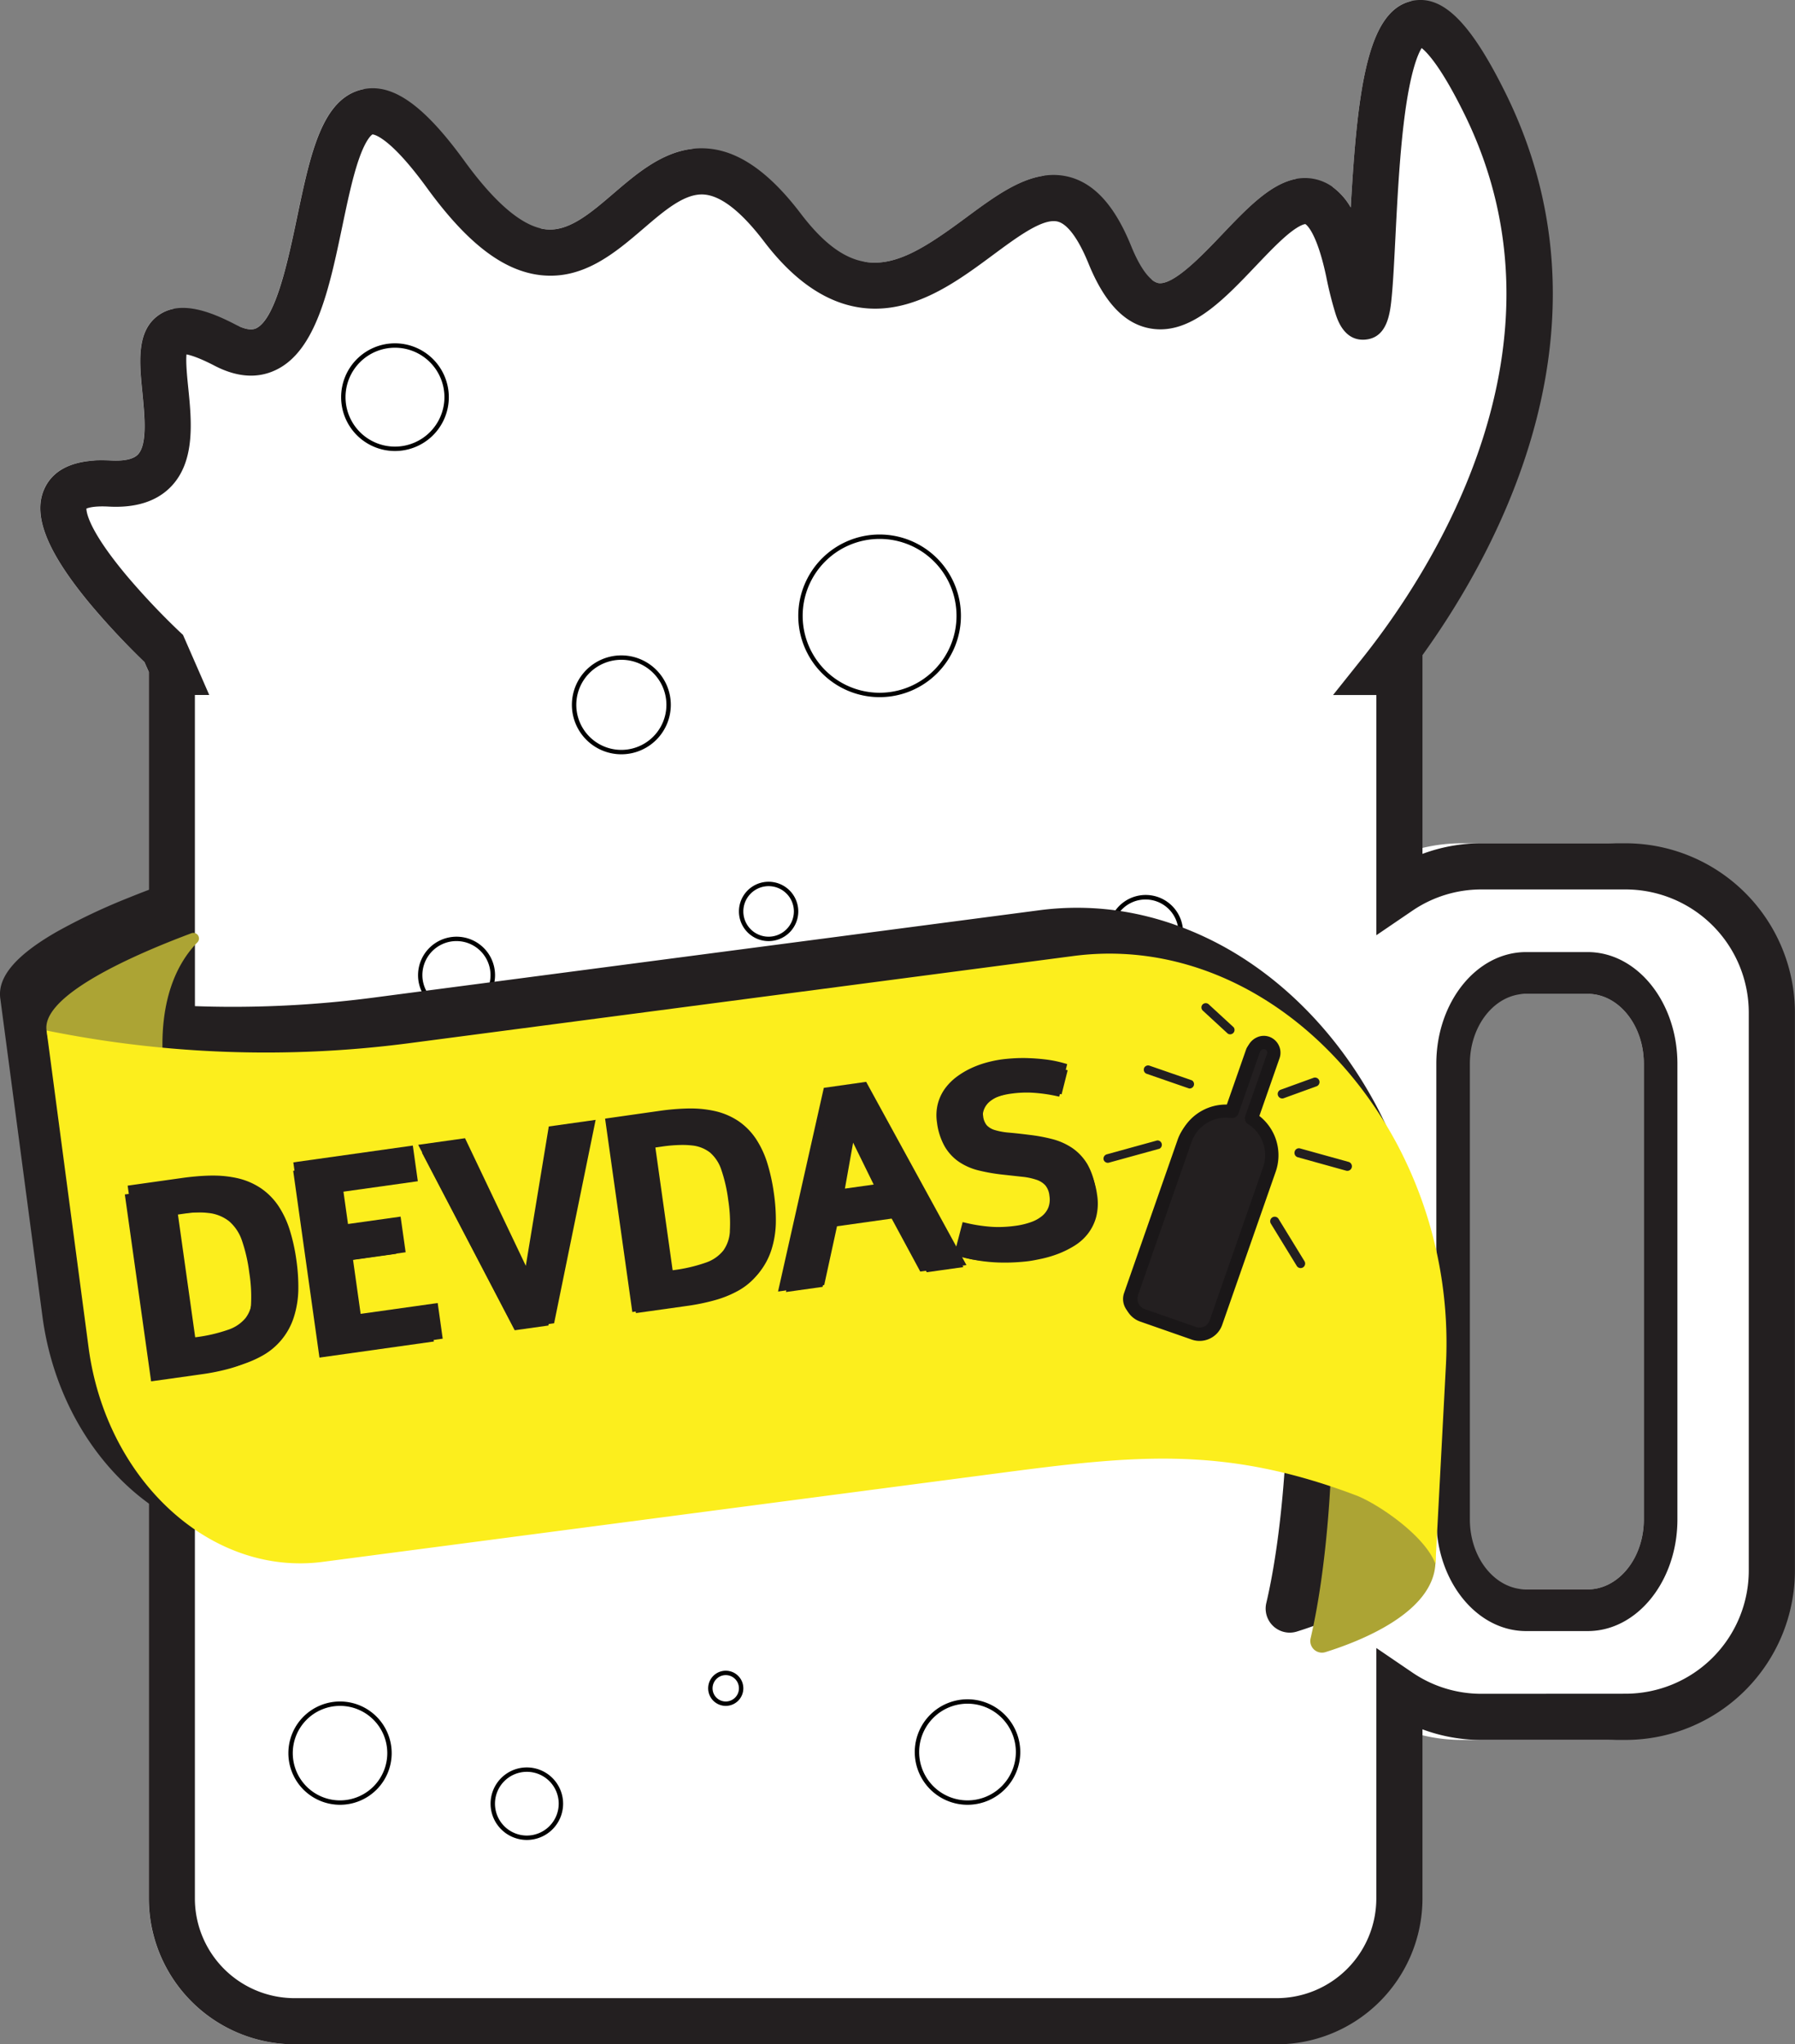 <svg xmlns="http://www.w3.org/2000/svg" viewBox="0 0 816.71 930.22"><rect x="0" y="0" width="816.71" height="930.22" fill="#808080" stroke="none"/><defs><style>.cls-1{fill:#fff;}.cls-2,.cls-3{fill:#231f20;}.cls-3{stroke:#231f20;stroke-miterlimit:10;}.cls-4{fill:#aca434;}.cls-5{fill:#fcee1d;}.cls-6{fill:#1a1718;}</style></defs><g id="Layer_2" data-name="Layer 2"><g id="Layer_7" data-name="Layer 7"><path class="cls-1" d="M730.75,383.72H665.16a76.84,76.84,0,0,0-17.95,2.11,75.12,75.12,0,0,0-8.92,2.71V298.11C674.06,248.39,728,147.6,676.18,42.51c-12.77-25.92-23.47-39.17-34.35-42-19.67,4.86-24.23,40.08-27.25,93.84A30.24,30.24,0,0,0,606.23,85q-.29,4.6-.56,9.41c-3.62-6-8.42-10.73-14.93-12.57-.48-.14-1-.25-1.44-.36-11.52,2.38-22.15,13.54-33.25,25.2-8.87,9.32-22.27,23.41-29.11,22.1a6.56,6.56,0,0,1-2.84-1.53c-2.31,1.24-4.39,1.85-6.07,1.53-1.38-.26-6.35-2.25-12.29-16.87-7.24-17.84-16.25-28-27.54-31.23a25.39,25.39,0,0,0-3.35-.72c-11.93,1.76-23.4,10.25-35.37,19.1-17.66,13.06-31.69,22.43-45.89,20.09-12.35,1.91-24.24-3.67-38.13-21.91S328.32,69.44,314.7,67.73c-14,1.76-25.35,11.52-35.59,20.29-10.5,9-20.43,17.51-30.86,16.29a17,17,0,0,1-2.37-.44h0a18.5,18.5,0,0,1-6.54.44c-10.42-1.23-22.85-11.7-37-31.12-14.43-19.86-26.27-30.34-37.2-32.59h-.08c-18.56,4-23.83,29.11-29.93,58.22-4.1,19.54-9.7,46.3-18.68,50.55-1.79.85-4.32.57-7.54-.84a7.65,7.65,0,0,1-1.37.84c-2.11,1-5.21.44-9.24-1.66-5.93-3.08-12.72-6.16-19.3-7.24a17.86,17.86,0,0,0-6.61,2.73c-10.5,7.11-9.05,21.51-7.65,35.42,1,10.49,2.36,23.55-2.06,28.18-2.53,2.65-8,2.93-12.14,2.72-1.24-.06-2.43-.1-3.6-.11a32.51,32.51,0,0,1-4.39.14c-11.6.82-19.19,5.28-22.61,13.29-5.11,12,1.57,28.49,21,51.91a347,347,0,0,0,24.73,26.48l2,4.5v99.7c-2.78,1.05-5.78,2.22-8.92,3.5V676.22a104.24,104.24,0,0,0,8.92,7.31V863.89A66.4,66.4,0,0,0,134,930.22H572a66.4,66.4,0,0,0,66.33-66.33v-77a75.12,75.12,0,0,0,8.92,2.71,76.84,76.84,0,0,0,17.95,2.11h65.59a77.13,77.13,0,0,0,77-77V460.76A77.13,77.13,0,0,0,730.75,383.72ZM659.9,484.05c0-17.55,11.47-31.83,25.58-31.83h36.88c14.1,0,25.57,14.27,25.57,31.82V691.39c0,17.55-11.47,31.82-25.57,31.82H685.48c-14.11,0-25.58-14.28-25.58-31.82Z"/><path class="cls-2" d="M722.36,433.22h-28c-22.53,0-40.85,22.8-40.85,50.83V691.39c0,2.13.11,4.22.31,6.28v0c2.5,25.07,19.73,44.51,40.54,44.51h28c22.52,0,40.85-22.8,40.85-50.83V484.05C763.21,456,744.88,433.22,722.36,433.22Zm25.57,258.17c0,17.55-11.47,31.82-25.57,31.82h-28c-14.11,0-25.58-14.27-25.58-31.82V484.05c0-17.55,11.47-31.82,25.58-31.82h28c14.1,0,25.57,14.27,25.57,31.82ZM722.36,433.22h-28c-22.53,0-40.85,22.8-40.85,50.83V691.39c0,2.13.11,4.22.31,6.28v0c2.5,25.07,19.73,44.51,40.54,44.51h28c22.52,0,40.85-22.8,40.85-50.83V484.05C763.21,456,744.88,433.22,722.36,433.22Zm25.57,258.17c0,17.55-11.47,31.82-25.57,31.82h-28c-14.11,0-25.58-14.27-25.58-31.82V484.05c0-17.55,11.47-31.82,25.58-31.82h28c14.1,0,25.57,14.27,25.57,31.82ZM85.36,434.1c-.33.45-.65.92-1,1.39s-.67,1-1,1.53-.63,1-.93,1.56-.57,1-.84,1.52-.66,1.27-1,1.91c-.17.34-.33.68-.49,1s-.25.53-.36.8-.2.45-.29.68c-.24.56-.47,1.13-.69,1.7-.11.27-.22.55-.31.82s-.21.55-.3.82c-.3.82-.57,1.64-.83,2.45q-.3,1-.57,1.95c-.17.61-.33,1.21-.48,1.81s-.25,1-.36,1.52c-.16.7-.31,1.39-.45,2.09,0,.17-.06.33-.1.5l-.09.5c0,.2-.08.4-.11.59s-.07.4-.1.59c-.1.6-.19,1.19-.28,1.78-.06.39-.11.78-.16,1.16-.07.55-.14,1.09-.2,1.63s-.12,1.08-.17,1.62c-.1,1.07-.18,2.12-.24,3.16,0,.52-.06,1-.08,1.54s-.05,1-.06,1.51c0,.32,0,.64,0,.95,0,1.19,0,2.35,0,3.47l6.09.54,8.07.6.63.05V430A48,48,0,0,0,85.36,434.1Zm637-.88h-28c-22.53,0-40.85,22.8-40.85,50.83V691.39c0,2.13.11,4.22.31,6.28v0c2.5,25.07,19.73,44.51,40.54,44.51h28c22.52,0,40.85-22.8,40.85-50.83V484.05C763.21,456,744.88,433.22,722.36,433.22Zm25.57,258.17c0,17.55-11.47,31.82-25.57,31.82h-28c-14.11,0-25.58-14.27-25.58-31.82V484.05c0-17.55,11.47-31.82,25.58-31.82h28c14.1,0,25.57,14.27,25.57,31.82ZM722.36,433.22h-28c-22.53,0-40.85,22.8-40.85,50.83V691.39c0,2.13.11,4.22.31,6.28v0c2.5,25.07,19.73,44.51,40.54,44.51h28c22.52,0,40.85-22.8,40.85-50.83V484.05C763.21,456,744.88,433.22,722.36,433.22Zm25.57,258.17c0,17.55-11.47,31.82-25.57,31.82h-28c-14.11,0-25.58-14.27-25.58-31.82V484.05c0-17.55,11.47-31.82,25.58-31.82h28c14.1,0,25.57,14.27,25.57,31.82ZM85.36,434.1c-.33.45-.65.92-1,1.39s-.67,1-1,1.53-.63,1-.93,1.56-.57,1-.84,1.52-.66,1.27-1,1.91c-.17.34-.33.68-.49,1s-.25.53-.36.8-.2.45-.29.68c-.24.56-.47,1.13-.69,1.7-.11.27-.22.55-.31.82s-.21.55-.3.82c-.3.82-.57,1.64-.83,2.45q-.3,1-.57,1.95c-.17.61-.33,1.21-.48,1.81s-.25,1-.36,1.52c-.16.7-.31,1.39-.45,2.09,0,.17-.06.33-.1.5l-.09.5c0,.2-.08.4-.11.59s-.07.4-.1.59c-.1.6-.19,1.19-.28,1.78-.06.39-.11.78-.16,1.16-.07.55-.14,1.09-.2,1.63s-.12,1.08-.17,1.62c-.1,1.07-.18,2.12-.24,3.16,0,.52-.06,1-.08,1.54s-.05,1-.06,1.51c0,.32,0,.64,0,.95,0,1.19,0,2.35,0,3.47l6.09.54,8.07.6.63.05V430A48,48,0,0,0,85.36,434.1Zm637-.88h-28c-22.53,0-40.85,22.8-40.85,50.83V691.39c0,2.13.11,4.22.31,6.28v0c2.5,25.07,19.73,44.51,40.54,44.51h28c22.52,0,40.85-22.8,40.85-50.83V484.05C763.21,456,744.88,433.22,722.36,433.22Zm25.57,258.17c0,17.55-11.47,31.82-25.57,31.82h-28c-14.11,0-25.58-14.27-25.58-31.82V484.05c0-17.55,11.47-31.82,25.58-31.82h28c14.1,0,25.57,14.27,25.57,31.82ZM722.36,433.22h-28c-22.53,0-40.85,22.8-40.85,50.83V691.39c0,2.13.11,4.22.31,6.28v0c2.5,25.07,19.73,44.51,40.54,44.51h28c22.52,0,40.85-22.8,40.85-50.83V484.05C763.21,456,744.88,433.22,722.36,433.22Zm25.57,258.17c0,17.55-11.47,31.82-25.57,31.82h-28c-14.11,0-25.58-14.27-25.58-31.82V484.05c0-17.55,11.47-31.82,25.58-31.82h28c14.1,0,25.57,14.27,25.57,31.82ZM85.36,434.1c-.33.45-.65.92-1,1.39s-.67,1-1,1.53-.63,1-.93,1.56-.57,1-.84,1.52-.66,1.27-1,1.91c-.17.34-.33.68-.49,1s-.25.53-.36.8-.2.45-.29.68c-.24.56-.47,1.13-.69,1.7-.11.27-.22.55-.31.82s-.21.55-.3.82c-.3.82-.57,1.64-.83,2.45q-.3,1-.57,1.95c-.17.61-.33,1.21-.48,1.81s-.25,1-.36,1.52c-.16.7-.31,1.39-.45,2.09,0,.17-.06.33-.1.5l-.09.5c0,.2-.08.4-.11.59s-.07.4-.1.59c-.1.6-.19,1.19-.28,1.78-.06.39-.11.78-.16,1.16-.07.55-.14,1.09-.2,1.63s-.12,1.08-.17,1.62c-.1,1.07-.18,2.12-.24,3.16,0,.52-.06,1-.08,1.54s-.05,1-.06,1.51c0,.32,0,.64,0,.95,0,1.19,0,2.35,0,3.47l6.09.54,8.07.6.63.05V430A48,48,0,0,0,85.36,434.1Zm637-.88h-28c-22.53,0-40.85,22.8-40.85,50.83V691.39c0,2.13.11,4.22.31,6.28v0c2.5,25.07,19.73,44.51,40.54,44.51h28c22.52,0,40.85-22.8,40.85-50.83V484.05C763.21,456,744.88,433.22,722.36,433.22Zm25.57,258.17c0,17.55-11.47,31.82-25.57,31.82h-28c-14.11,0-25.58-14.27-25.58-31.82V484.05c0-17.55,11.47-31.82,25.58-31.82h28c14.1,0,25.57,14.27,25.57,31.82ZM722.36,433.22h-28c-22.53,0-40.85,22.8-40.85,50.83V691.39c0,2.13.11,4.22.31,6.28v0c2.5,25.07,19.73,44.51,40.54,44.51h28c22.52,0,40.85-22.8,40.85-50.83V484.05C763.21,456,744.88,433.22,722.36,433.22Zm25.57,258.17c0,17.55-11.47,31.82-25.57,31.82h-28c-14.11,0-25.58-14.27-25.58-31.82V484.05c0-17.55,11.47-31.82,25.58-31.82h28c14.1,0,25.57,14.27,25.57,31.82ZM85.36,434.1c-.33.45-.65.92-1,1.39s-.67,1-1,1.53-.63,1-.93,1.56-.57,1-.84,1.52-.66,1.27-1,1.91c-.17.34-.33.68-.49,1s-.25.53-.36.8-.2.45-.29.68c-.24.56-.47,1.13-.69,1.7-.11.27-.22.55-.31.82s-.21.55-.3.82c-.3.82-.57,1.64-.83,2.45q-.3,1-.57,1.95c-.17.61-.33,1.21-.48,1.81s-.25,1-.36,1.52c-.16.7-.31,1.39-.45,2.09,0,.17-.06.33-.1.5l-.09.5c0,.2-.08.4-.11.59s-.07.4-.1.59c-.1.6-.19,1.19-.28,1.78-.06.39-.11.78-.16,1.16-.07.55-.14,1.09-.2,1.63s-.12,1.08-.17,1.62c-.1,1.07-.18,2.12-.24,3.16,0,.52-.06,1-.08,1.54s-.05,1-.06,1.51c0,.32,0,.64,0,.95,0,1.19,0,2.35,0,3.47l6.09.54,8.07.6.63.05V430A48,48,0,0,0,85.36,434.1Zm637-.88h-28c-22.53,0-40.85,22.8-40.85,50.83V691.39c0,2.13.11,4.22.31,6.28v0c2.5,25.07,19.73,44.51,40.54,44.51h28c22.52,0,40.85-22.8,40.85-50.83V484.05C763.21,456,744.88,433.22,722.36,433.22Zm25.57,258.17c0,17.55-11.47,31.82-25.57,31.82h-28c-14.11,0-25.58-14.27-25.58-31.82V484.05c0-17.55,11.47-31.82,25.58-31.82h28c14.1,0,25.57,14.27,25.57,31.82ZM722.36,433.22h-28c-22.53,0-40.85,22.8-40.85,50.83V691.39c0,2.13.11,4.22.31,6.28v0c2.5,25.07,19.73,44.51,40.54,44.51h28c22.52,0,40.85-22.8,40.85-50.83V484.05C763.21,456,744.88,433.22,722.36,433.22Zm25.57,258.17c0,17.55-11.47,31.82-25.57,31.82h-28c-14.11,0-25.58-14.27-25.58-31.82V484.05c0-17.55,11.47-31.82,25.58-31.82h28c14.1,0,25.57,14.27,25.57,31.82ZM84.39,435.49c-.34.5-.67,1-1,1.53s-.63,1-.93,1.56-.57,1-.84,1.52-.66,1.27-1,1.91c-.17.34-.33.68-.49,1s-.25.53-.36.8-.2.45-.29.68c-.24.56-.47,1.13-.69,1.7-.11.27-.22.55-.31.82s-.21.55-.3.82c-.3.82-.57,1.64-.83,2.45q-.3,1-.57,1.95c-.17.61-.33,1.21-.48,1.81s-.25,1-.36,1.52c-.16.7-.31,1.39-.45,2.09,0,.17-.06.33-.1.5l-.09.5c0,.2-.08.4-.11.59s-.07.4-.1.59c-.1.6-.19,1.19-.28,1.78-.06.39-.11.78-.16,1.16-.07.55-.14,1.09-.2,1.63s-.12,1.08-.17,1.62c-.1,1.07-.18,2.12-.24,3.16,0,.52-.06,1-.08,1.54s-.05,1-.06,1.51c0,.32,0,.64,0,.95,0,1.19,0,2.35,0,3.47l6.09.54,8.07.6.63.05V430a48,48,0,0,0-3.35,4.13C85,434.55,84.71,435,84.39,435.49Zm655.28-51.77H674.08a76.75,76.75,0,0,0-26.87,4.82V298.11C683,248.39,736.89,147.6,685.09,42.51c-16-32.39-28.69-45-42.56-42.12l-.7.16c-19.67,4.86-24.23,40.08-27.25,93.84A30.24,30.24,0,0,0,606.23,85a21.54,21.54,0,0,0-16.93-3.52c-11.52,2.38-22.15,13.54-33.25,25.2-8.87,9.32-22.27,23.41-29.11,22.1a6.56,6.56,0,0,1-2.84-1.53c-2.32-1.89-5.69-6.08-9.45-15.34-7.24-17.84-16.25-28-27.54-31.23a28.75,28.75,0,0,0-12.26-.72c-11.93,1.76-23.4,10.25-35.37,19.1-17.66,13.06-31.69,22.43-45.89,20.09-9.31-1.53-18.69-8.08-29.22-21.91-14-18.43-27.58-28.1-41.44-29.57a35.85,35.85,0,0,0-8.23.08c-14,1.76-25.35,11.52-35.59,20.29-10.5,9-20.43,17.51-30.86,16.29a17,17,0,0,1-2.37-.44h0c-9.92-2.4-21.54-12.71-34.59-30.68-18.42-25.37-32.64-35.43-46.11-32.59h-.08c-18.56,4-23.83,29.11-29.93,58.22-4.1,19.54-9.7,46.3-18.68,50.55-1.79.85-4.32.57-7.54-.84-.54-.23-1.11-.5-1.7-.81-8.68-4.52-19.21-9-28.21-7.25a17.86,17.86,0,0,0-6.61,2.73c-10.5,7.11-9.05,21.51-7.65,35.42,1,10.49,2.36,23.55-2.06,28.18-2.53,2.65-8,2.93-12.14,2.72-1.24-.06-2.43-.1-3.6-.11-1.53,0-3,0-4.39.14-11.6.82-19.19,5.28-22.61,13.29-5.11,12,1.57,28.49,21,51.91a347,347,0,0,0,24.73,26.48l2,4.5V863.89A66.4,66.4,0,0,0,134,930.22H580.88a66.41,66.41,0,0,0,66.33-66.33v-77a76.75,76.75,0,0,0,26.87,4.82h65.59a77.13,77.13,0,0,0,77-77V460.76A77.13,77.13,0,0,0,739.67,383.72Zm-65.59,387a55.64,55.64,0,0,1-31.46-9.67l-16.41-11.17v114a45.39,45.39,0,0,1-45.33,45.33H134a45.38,45.38,0,0,1-45.33-45.33V316.22H95.2L83.27,288.91l-1.58-1.48a328.63,328.63,0,0,1-23.64-25c-17.37-20.65-18.71-29-18.74-31,.95-.42,3.71-1.26,10.12-.92,12.43.68,22-2.41,28.47-9.18,11.09-11.62,9.25-30,7.76-44.78-.49-4.83-1.18-11.71-.8-15.29,2,.38,5.87,1.57,12.69,5.11,10.16,5.3,19.55,6,27.92,2,18.4-8.71,24.42-37.44,30.24-65.22,2.41-11.5,4.69-22.36,7.58-30.7,3.46-9.95,6.18-11.28,6.18-11.29s7.07-.06,24.82,24.38c18.19,25,34.56,37.65,51.51,39.64,19.58,2.3,34.13-10.19,47-21.21,9.81-8.41,19.08-16.35,27.94-15.42,7.69.81,16.75,8,26.94,21.4,17.55,23.05,37.06,33.11,58,29.93,17.52-2.67,32.81-14,46.3-24,11.23-8.31,22.85-16.9,29.46-15,4.43,1.25,9.32,8,13.77,18.91,7.2,17.74,16.3,27.42,27.82,29.6a26.11,26.11,0,0,0,4.93.47c16,0,29.85-14.58,43.31-28.72,5.48-5.75,10.65-11.19,15.35-15,5.28-4.23,7.3-4.16,7.3-4.17s5,2.61,9.52,24a170.26,170.26,0,0,0,4.19,16.71c1,3.12,4.12,12.59,13.47,11.86,10.34-.82,11.43-12.31,12.16-19.92.63-6.67,1.08-15.65,1.61-26,.87-17.21,1.95-38.63,4.31-56.42,2.67-20.1,6-27.67,7.66-30.33,2.63,2.08,9,8.8,19.43,30,52,105.56-15,208.17-46.19,247.39l-13.56,17h19.7V425.56l16.41-11.17a55.64,55.64,0,0,1,31.46-9.67h65.59a56.1,56.1,0,0,1,56,56V714.68a56.1,56.1,0,0,1-56,56Zm89.13-79.33V484.05c0-28-18.33-50.83-40.85-50.83h-28c-22.53,0-40.85,22.8-40.85,50.83V691.39c0,2.13.11,4.22.31,6.28v0c2.5,25.07,19.73,44.51,40.54,44.51h28C744.88,742.22,763.21,719.42,763.21,691.39Zm-15.28,0c0,17.55-11.47,31.82-25.57,31.82h-28c-14.11,0-25.58-14.27-25.58-31.82V484.05c0-17.55,11.47-31.82,25.58-31.82h28c14.1,0,25.57,14.27,25.57,31.82ZM85.36,434.1c-.33.45-.65.92-1,1.39s-.67,1-1,1.53-.63,1-.93,1.56-.57,1-.84,1.52-.66,1.27-1,1.91c-.17.34-.33.68-.49,1s-.25.53-.36.8-.2.45-.29.68c-.24.56-.47,1.13-.69,1.7-.11.27-.22.55-.31.82s-.21.55-.3.82c-.3.82-.57,1.64-.83,2.45q-.3,1-.57,1.95c-.17.61-.33,1.21-.48,1.81s-.25,1-.36,1.52c-.16.7-.31,1.39-.45,2.09,0,.17-.06.33-.1.5l-.09.5c0,.2-.08.4-.11.59s-.07.4-.1.59c-.1.6-.19,1.19-.28,1.78-.06.39-.11.78-.16,1.16-.07.55-.14,1.09-.2,1.63s-.12,1.08-.17,1.62c-.1,1.07-.18,2.12-.24,3.16,0,.52-.06,1-.08,1.54s-.05,1-.06,1.51c0,.32,0,.64,0,.95,0,1.19,0,2.35,0,3.47l6.09.54,8.07.6.63.05V430A48,48,0,0,0,85.36,434.1Zm637-.88h-28c-22.53,0-40.85,22.8-40.85,50.83V691.39c0,2.13.11,4.22.31,6.28v0c2.5,25.07,19.73,44.51,40.54,44.51h28c22.52,0,40.85-22.8,40.85-50.83V484.05C763.21,456,744.88,433.22,722.36,433.22Zm25.57,258.17c0,17.55-11.47,31.82-25.57,31.82h-28c-14.11,0-25.58-14.27-25.58-31.82V484.05c0-17.55,11.47-31.82,25.58-31.82h28c14.1,0,25.57,14.27,25.57,31.82ZM722.36,433.22h-28c-22.53,0-40.85,22.8-40.85,50.83V691.39c0,2.13.11,4.22.31,6.28v0c2.5,25.07,19.73,44.51,40.54,44.51h28c22.52,0,40.85-22.8,40.85-50.83V484.05C763.21,456,744.88,433.22,722.36,433.22Zm25.57,258.17c0,17.55-11.47,31.82-25.57,31.82h-28c-14.11,0-25.58-14.27-25.58-31.82V484.05c0-17.55,11.47-31.82,25.58-31.82h28c14.1,0,25.57,14.27,25.57,31.82ZM85.36,434.1c-.33.45-.65.92-1,1.39s-.67,1-1,1.53-.63,1-.93,1.56-.57,1-.84,1.52-.66,1.27-1,1.91c-.17.34-.33.68-.49,1s-.25.53-.36.8-.2.45-.29.68c-.24.56-.47,1.13-.69,1.7-.11.27-.22.55-.31.82s-.21.55-.3.82c-.3.82-.57,1.64-.83,2.45q-.3,1-.57,1.95c-.17.61-.33,1.21-.48,1.81s-.25,1-.36,1.52c-.16.7-.31,1.39-.45,2.09,0,.17-.06.33-.1.5l-.09.5c0,.2-.08.4-.11.59s-.07.4-.1.59c-.1.6-.19,1.19-.28,1.78-.06.39-.11.78-.16,1.16-.07.55-.14,1.09-.2,1.63s-.12,1.08-.17,1.62c-.1,1.07-.18,2.12-.24,3.16,0,.52-.06,1-.08,1.54s-.05,1-.06,1.51c0,.32,0,.64,0,.95,0,1.19,0,2.35,0,3.47l6.09.54,8.07.6.63.05V430A48,48,0,0,0,85.36,434.1Zm637-.88h-28c-22.53,0-40.85,22.8-40.85,50.83V691.39c0,2.13.11,4.22.31,6.28v0c2.5,25.07,19.73,44.51,40.54,44.51h28c22.52,0,40.85-22.8,40.85-50.83V484.05C763.21,456,744.88,433.22,722.36,433.22Zm25.57,258.17c0,17.55-11.47,31.82-25.57,31.82h-28c-14.11,0-25.58-14.27-25.58-31.82V484.05c0-17.55,11.47-31.82,25.58-31.82h28c14.1,0,25.57,14.27,25.57,31.82ZM722.36,433.22h-28c-22.53,0-40.85,22.8-40.85,50.83V691.39c0,2.13.11,4.22.31,6.28v0c2.5,25.07,19.73,44.51,40.54,44.51h28c22.52,0,40.85-22.8,40.85-50.83V484.05C763.21,456,744.88,433.22,722.36,433.22Zm25.57,258.17c0,17.55-11.47,31.82-25.57,31.82h-28c-14.11,0-25.58-14.27-25.58-31.82V484.05c0-17.55,11.47-31.82,25.58-31.82h28c14.1,0,25.57,14.27,25.57,31.82ZM85.36,434.1c-.33.45-.65.92-1,1.39s-.67,1-1,1.53-.63,1-.93,1.56-.57,1-.84,1.52-.66,1.27-1,1.91c-.17.34-.33.68-.49,1s-.25.53-.36.8-.2.45-.29.68c-.24.56-.47,1.13-.69,1.7-.11.27-.22.55-.31.82s-.21.55-.3.82c-.3.82-.57,1.64-.83,2.45q-.3,1-.57,1.95c-.17.61-.33,1.21-.48,1.81s-.25,1-.36,1.52c-.16.7-.31,1.39-.45,2.09,0,.17-.06.33-.1.5l-.09.5c0,.2-.08.4-.11.59s-.07.4-.1.59c-.1.6-.19,1.19-.28,1.78-.06.39-.11.78-.16,1.16-.07.55-.14,1.09-.2,1.63s-.12,1.08-.17,1.62c-.1,1.07-.18,2.12-.24,3.16,0,.52-.06,1-.08,1.54s-.05,1-.06,1.51c0,.32,0,.64,0,.95,0,1.19,0,2.35,0,3.47l6.09.54,8.07.6.63.05V430A48,48,0,0,0,85.36,434.1Zm637-.88h-28c-22.53,0-40.85,22.8-40.85,50.83V691.39c0,2.13.11,4.22.31,6.28v0c2.5,25.07,19.73,44.51,40.54,44.51h28c22.52,0,40.85-22.8,40.85-50.83V484.05C763.21,456,744.88,433.22,722.36,433.22Zm25.57,258.17c0,17.55-11.47,31.82-25.57,31.82h-28c-14.11,0-25.58-14.27-25.58-31.82V484.05c0-17.55,11.47-31.82,25.58-31.82h28c14.1,0,25.57,14.27,25.57,31.82ZM722.36,433.22h-28c-22.53,0-40.85,22.8-40.85,50.83V691.39c0,2.13.11,4.22.31,6.28v0c2.5,25.07,19.73,44.51,40.54,44.51h28c22.52,0,40.85-22.8,40.85-50.83V484.05C763.21,456,744.88,433.22,722.36,433.22Zm25.57,258.17c0,17.55-11.47,31.82-25.57,31.82h-28c-14.11,0-25.58-14.27-25.58-31.82V484.05c0-17.55,11.47-31.82,25.58-31.82h28c14.1,0,25.57,14.27,25.57,31.82ZM85.36,434.1c-.33.45-.65.92-1,1.39s-.67,1-1,1.53-.63,1-.93,1.56-.57,1-.84,1.52-.66,1.27-1,1.91c-.17.34-.33.68-.49,1s-.25.53-.36.8-.2.45-.29.68c-.24.56-.47,1.13-.69,1.7-.11.27-.22.55-.31.82s-.21.55-.3.82c-.3.82-.57,1.64-.83,2.45q-.3,1-.57,1.95c-.17.61-.33,1.21-.48,1.81s-.25,1-.36,1.52c-.16.7-.31,1.39-.45,2.09,0,.17-.06.33-.1.5l-.09.5c0,.2-.08.4-.11.59s-.07.4-.1.59c-.1.6-.19,1.19-.28,1.78-.06.39-.11.78-.16,1.16-.07.55-.14,1.09-.2,1.63s-.12,1.08-.17,1.62c-.1,1.07-.18,2.12-.24,3.16,0,.52-.06,1-.08,1.54s-.05,1-.06,1.51c0,.32,0,.64,0,.95,0,1.19,0,2.35,0,3.47l6.09.54,8.07.6.63.05V430A48,48,0,0,0,85.36,434.1Zm637-.88h-28c-22.53,0-40.85,22.8-40.85,50.83V691.39c0,2.13.11,4.22.31,6.28v0c2.5,25.07,19.73,44.51,40.54,44.51h28c22.52,0,40.85-22.8,40.85-50.83V484.05C763.21,456,744.88,433.22,722.36,433.22Zm25.57,258.17c0,17.55-11.47,31.82-25.57,31.82h-28c-14.11,0-25.58-14.27-25.58-31.82V484.05c0-17.55,11.47-31.82,25.58-31.82h28c14.1,0,25.57,14.27,25.57,31.82ZM722.36,433.22h-28c-22.53,0-40.85,22.8-40.85,50.83V691.39c0,2.13.11,4.22.31,6.28v0c2.5,25.07,19.73,44.51,40.54,44.51h28c22.52,0,40.85-22.8,40.85-50.83V484.05C763.21,456,744.88,433.22,722.36,433.22Zm25.57,258.17c0,17.55-11.47,31.82-25.57,31.82h-28c-14.11,0-25.58-14.27-25.58-31.82V484.05c0-17.55,11.47-31.82,25.58-31.82h28c14.1,0,25.57,14.27,25.57,31.82ZM85.36,434.1c-.33.45-.65.92-1,1.39s-.67,1-1,1.53-.63,1-.93,1.56-.57,1-.84,1.52-.66,1.27-1,1.91c-.17.34-.33.68-.49,1s-.25.53-.36.8-.2.45-.29.68c-.24.56-.47,1.13-.69,1.7-.11.27-.22.55-.31.82s-.21.55-.3.82c-.3.82-.57,1.64-.83,2.45q-.3,1-.57,1.95c-.17.61-.33,1.21-.48,1.81s-.25,1-.36,1.52c-.16.7-.31,1.39-.45,2.09,0,.17-.06.33-.1.5l-.09.5c0,.2-.08.4-.11.59s-.07.4-.1.59c-.1.6-.19,1.19-.28,1.78-.06.39-.11.78-.16,1.16-.07.55-.14,1.09-.2,1.63s-.12,1.08-.17,1.62c-.1,1.07-.18,2.12-.24,3.16,0,.52-.06,1-.08,1.54s-.05,1-.06,1.51c0,.32,0,.64,0,.95,0,1.19,0,2.35,0,3.47l6.09.54,8.07.6.63.05V430A48,48,0,0,0,85.36,434.1Zm637-.88h-28c-22.53,0-40.85,22.8-40.85,50.83V691.39c0,2.13.11,4.22.31,6.28v0c2.5,25.07,19.73,44.51,40.54,44.51h28c22.52,0,40.85-22.8,40.85-50.83V484.05C763.21,456,744.88,433.22,722.36,433.22Zm25.57,258.17c0,17.55-11.47,31.82-25.57,31.82h-28c-14.11,0-25.58-14.27-25.58-31.82V484.05c0-17.55,11.47-31.82,25.58-31.82h28c14.1,0,25.57,14.27,25.57,31.82ZM722.36,433.22h-28c-22.53,0-40.85,22.8-40.85,50.83V691.39c0,2.13.11,4.22.31,6.28v0c2.5,25.07,19.73,44.51,40.54,44.51h28c22.52,0,40.85-22.8,40.85-50.83V484.05C763.21,456,744.88,433.22,722.36,433.22Zm25.57,258.17c0,17.55-11.47,31.82-25.57,31.82h-28c-14.11,0-25.58-14.27-25.58-31.82V484.05c0-17.55,11.47-31.82,25.58-31.82h28c14.1,0,25.57,14.27,25.57,31.82Z"/><path d="M282.71,298.22a22.5,22.5,0,1,0,22.5,22.5A22.52,22.52,0,0,0,282.71,298.22Zm0,43a20.5,20.5,0,1,1,20.5-20.5A20.52,20.52,0,0,1,282.71,341.22Z"/><path d="M400.21,243.22a37,37,0,1,0,37,37A37,37,0,0,0,400.21,243.22Zm0,72a35,35,0,1,1,35-35A35,35,0,0,1,400.21,315.22Z"/><path d="M207.71,426.22a17.52,17.52,0,0,0-17.5,17.5,17.26,17.26,0,0,0,1.85,7.82l.24.48.27.47a17.28,17.28,0,0,0,2,2.75,13.85,13.85,0,0,0,1,1,17.48,17.48,0,0,0,27.17-3.56q.38-.62.69-1.26a16.32,16.32,0,0,0,1.2-3.17,4.56,4.56,0,0,0,.13-.53,4.37,4.37,0,0,0,.12-.52,17,17,0,0,0,.36-3.52A17.52,17.52,0,0,0,207.71,426.22ZM222.59,448c-.05.18-.1.36-.16.53a15.38,15.38,0,0,1-1.49,3.21,12.74,12.74,0,0,1-.88,1.29,15.48,15.48,0,0,1-21.88,2.87,12.57,12.57,0,0,1-1.17-1,15.49,15.49,0,0,1-2.26-2.71l-.3-.47a3.72,3.72,0,0,1-.27-.48,15.29,15.29,0,0,1-2-7.54,15.5,15.5,0,1,1,30.53,3.8C222.69,447.69,222.65,447.87,222.59,448Z"/><path d="M538.2,423.72c0-.19,0-.37,0-.55s0-.37,0-.55a17,17,0,0,0-31-7.92c-.11.15-.21.31-.31.47s-.2.31-.29.47a17.1,17.1,0,0,0-1.33,2.84,9.21,9.21,0,0,0-.35,1.13,16.3,16.3,0,0,0-.65,4.61A17,17,0,0,0,537.78,428h0a11.11,11.11,0,0,0,.22-1.15,16.37,16.37,0,0,0,.21-2.63C538.21,424.05,538.21,423.88,538.2,423.72Zm-2.31,3.55a15,15,0,0,1-29.68-3,15.27,15.27,0,0,1,.64-4.36c.12-.38.25-.76.4-1.12a14.36,14.36,0,0,1,1.47-2.8,4.63,4.63,0,0,1,.31-.46c.11-.16.22-.31.34-.46A15,15,0,0,1,536,421.84a4.68,4.68,0,0,1,.07.54h0a5,5,0,0,1,.06.56c0,.42.06.84.06,1.27a14.6,14.6,0,0,1-.12,1.88C536,426.49,536,426.88,535.89,427.27Z"/><path d="M349.71,401.22a13.5,13.5,0,1,0,13.5,13.5A13.51,13.51,0,0,0,349.71,401.22Zm0,25a11.5,11.5,0,1,1,11.5-11.5A11.51,11.51,0,0,1,349.71,426.22Z"/><path d="M179.71,156.22a24.5,24.5,0,1,0,24.5,24.5A24.53,24.53,0,0,0,179.71,156.22Zm0,47a22.5,22.5,0,1,1,22.5-22.5A22.52,22.52,0,0,1,179.71,203.22Z"/><path d="M239.71,804.22a16.5,16.5,0,1,0,16.5,16.5A16.52,16.52,0,0,0,239.71,804.22Zm0,31a14.5,14.5,0,1,1,14.5-14.5A14.52,14.52,0,0,1,239.71,835.22Z"/><path d="M440.21,773.22a24,24,0,1,0,24,24A24,24,0,0,0,440.21,773.22Zm0,46a22,22,0,1,1,22-22A22,22,0,0,1,440.21,819.22Z"/><path d="M330.21,760.22a8,8,0,1,0,8,8A8,8,0,0,0,330.21,760.22Zm0,14a6,6,0,1,1,6-6A6,6,0,0,1,330.21,774.22Z"/><path d="M154.71,774.22a23.5,23.5,0,1,0,23.5,23.5A23.52,23.52,0,0,0,154.71,774.22Zm0,45a21.5,21.5,0,1,1,21.5-21.5A21.52,21.52,0,0,1,154.71,819.22Z"/><path class="cls-3" d="M586.84,741.88a10,10,0,0,1-9.7-12.23c5.53-23.6,7.8-51.21,8.64-65a225.33,225.33,0,0,0-71.33-11.21c-22.35,0-45.57,2.82-73.61,6.49L132.16,700.47a84.54,84.54,0,0,1-10.9.71c-49.83,0-93.23-44-101-102.41L1.15,454.35c-1.38-9.28,6.8-18.92,25-29.41,14.1-8.11,31.7-15.29,44-19.87a7.15,7.15,0,0,1,9.16,4,7.07,7.07,0,0,1-1.48,7.79c-11.18,11.51-14.22,27.66-14.56,40.48,14.21,1.21,28.54,1.83,42.67,1.83A494.79,494.79,0,0,0,170,455L473,415.18a130.92,130.92,0,0,1,17-1.11c27,0,53.84,8.49,77.73,24.56,23.27,15.64,43.11,38,57.38,64.68a198.21,198.21,0,0,1,22.78,104L643.2,697c-1.36,24.52-34,38.33-53.35,44.39A10,10,0,0,1,586.84,741.88Z"/><path class="cls-3" d="M627.67,507.08l0,0q-1-2-2.06-4c-14.31-26.75-34.21-49.18-57.54-64.86a149.22,149.22,0,0,0-29.92-15.59c-.7-.27-1.4-.53-2.11-.78A135,135,0,0,0,509.37,415c-.75-.12-1.49-.22-2.23-.32a130.87,130.87,0,0,0-34.17,0L224.85,447.24l-2.11.28-28.56,3.74-2.12.28-22.16,2.91a493.94,493.94,0,0,1-64,4.18q-8.57,0-17.21-.31-6.58-.22-13.17-.64-3.92-.23-7.83-.54c-1.32-.09-2.63-.2-3.95-.31a74.82,74.82,0,0,1,3.95-22.37q.44-1.23.93-2.43a45.94,45.94,0,0,1,9.53-14.86,7.58,7.58,0,0,0,1.57-8.34,7.65,7.65,0,0,0-7.06-4.73,7.54,7.54,0,0,0-2.73.5l-2.24.84c-2.78,1.05-5.78,2.22-8.92,3.5A275.14,275.14,0,0,0,25.9,424.51C7.5,435.1-.76,444.89.65,454.41L19.79,598.84c4.17,31.49,18.69,58.82,39,77.38a104.24,104.24,0,0,0,8.92,7.31A97.38,97.38,0,0,0,86.15,694.2h0c.85.38,1.69.73,2.55,1.08a86.84,86.84,0,0,0,32.55,6.4,83.74,83.74,0,0,0,11-.72l308.68-40.5c28-3.68,51.21-6.49,73.54-6.49A224,224,0,0,1,585.25,665q-.15,2.43-.36,5.31c-1.08,15-3.41,38.62-8.24,59.19A10.45,10.45,0,0,0,590,741.89c2.39-.75,5-1.61,7.68-2.6,19-6.92,43.75-19.9,45.92-40.87,0-.46.08-.91.11-1.37l.86-16.29h0l3.86-73.46A199,199,0,0,0,627.67,507.08Zm19.75,100.16L643.64,679l-.94,18c0,.17,0,.35,0,.52-1.54,20.71-25.88,33.65-44.76,40.62-2.9,1.08-5.67,2-8.21,2.8a9.59,9.59,0,0,1-2.86.44,9.47,9.47,0,0,1-9.21-11.62c4.83-20.55,7.17-44.1,8.26-59.18.15-2.14.28-4.11.39-5.88l0-.38-.37-.12A225.07,225.07,0,0,0,514.45,653c-22.39,0-45.63,2.82-73.67,6.5L132.1,700a83.61,83.61,0,0,1-10.84.71h0a85.67,85.67,0,0,1-32.54-6.48c-2.11-.85-4.18-1.8-6.23-2.83,0,0,0,0,0,0a95.84,95.84,0,0,1-14.75-9.07,103.76,103.76,0,0,1-8.92-7.42c-19.79-18.39-33.92-45.26-38-76.17L1.64,454.27c-1.35-9.08,6.75-18.53,24.76-28.9A275,275,0,0,1,58.79,410c3.13-1.27,6.14-2.45,8.92-3.5l2.59-1a6.67,6.67,0,0,1,8.52,3.69,6.57,6.57,0,0,1-1.37,7.25,46.91,46.91,0,0,0-9.74,15.19c-.13.31-.26.63-.38.94a74.78,74.78,0,0,0-4.58,24.68l0,.47.47,0c1.5.13,3,.25,4.51.36q3.81.3,7.64.53,6.68.42,13.36.64c5.76.21,11.51.31,17.21.31A495.94,495.94,0,0,0,170,455.45l22.54-3,2.18-.28,27.68-3.64,2.17-.28,248.5-32.61A129.78,129.78,0,0,1,490,414.57a128.41,128.41,0,0,1,16.5,1.07c.73.09,1.45.19,2.18.3a134.29,134.29,0,0,1,27.43,7c.69.24,1.37.5,2.05.77A147.64,147.64,0,0,1,567.49,439c21.94,14.74,40.83,35.49,54.84,60.21a.05.05,0,0,1,0,0c.8,1.41,1.59,2.82,2.35,4.26A197.58,197.58,0,0,1,647.42,607.24Z"/><path class="cls-3" d="M586.84,738.39a6.48,6.48,0,0,1-6.3-7.94c5.55-23.7,7.85-51.25,8.72-65.56l.17-2.71-2.59-.82A227.86,227.86,0,0,0,514.45,650c-22.57,0-45.9,2.82-74.06,6.52L131.71,697a81.14,81.14,0,0,1-10.45.68c-48.08,0-90-42.72-97.51-99.37L4.6,453.89c-1.13-7.67,6.71-16.37,23.29-25.92,13.9-8,31.3-15.09,43.46-19.63a3.65,3.65,0,0,1,4.72,2.05,3.58,3.58,0,0,1-.76,4C63.07,427,60.1,444.62,59.76,457.2l-.09,3.29,3.28.28c14.31,1.23,28.77,1.85,43,1.85a498.19,498.19,0,0,0,64.5-4.21l303.07-39.77A127.52,127.52,0,0,1,490,417.56c26.26,0,52.47,8.28,75.79,24,22.79,15.33,42.24,37.26,56.24,63.44a194.67,194.67,0,0,1,22.37,102.13l-4.72,89.75c-1.25,22.41-32.43,35.46-50.91,41.25A6.68,6.68,0,0,1,586.84,738.39Z"/><path class="cls-3" d="M586.84,737.23a5.32,5.32,0,0,1-5.17-6.52c5.57-23.77,7.88-51.4,8.75-65.75l.22-3.61-3.45-1.1a229.16,229.16,0,0,0-72.74-11.43c-22.64,0-46,2.83-74.21,6.53l-308.68,40.5a78.84,78.84,0,0,1-10.3.68c-47.5,0-88.93-42.28-96.36-98.37L5.76,453.74C4.7,446.57,12.34,438.26,28.47,429c13.83-8,31.17-15,43.29-19.55A2.48,2.48,0,0,1,75,410.84a2.44,2.44,0,0,1-.52,2.74C62,426.44,58.94,444.38,58.6,457.17l-.12,4.39,4.37.37c14.34,1.23,28.83,1.85,43.07,1.85a500.49,500.49,0,0,0,64.65-4.21L473.64,419.8a125.24,125.24,0,0,1,16.4-1.08c26,0,52,8.22,75.14,23.77,22.64,15.22,42,37,55.87,63A193.48,193.48,0,0,1,643.28,607l-4.72,89.75c-1.21,21.71-31.91,34.5-50.1,40.2A5.31,5.31,0,0,1,586.84,737.23Z"/><path class="cls-4" d="M75.07,490.47c-1.34-8.5-5-41.39,14.74-61.67a2.54,2.54,0,0,0-2.71-4.15c-25,9.33-68.32,28-65.91,44.26A84.39,84.39,0,0,0,35.7,505a2.56,2.56,0,0,0,2.92.89l34.8-12.59A2.54,2.54,0,0,0,75.07,490.47Z"/><path class="cls-4" d="M605.53,670.59s-1.39,41.45-9.22,74.9a5.31,5.31,0,0,0,6.78,6.26c16.25-5.08,48.8-18,50-40.14,1.64-29.54-36.11-68.92-36.11-68.92Z"/><path class="cls-5" d="M653.12,711.61h0C648.2,698.48,626.44,684,617,680.43c-59.79-22.63-100.46-18.26-161.93-10.19L146.82,710.69C96,717.36,48.33,673.7,40.3,613.13L21.19,468.91h0a502.07,502.07,0,0,0,164.59,5.82L488.43,435c59.81-7.85,116.43,28,147.21,85.59A193.37,193.37,0,0,1,657.84,622Z"/><g id="text"><path class="cls-2" d="M134.85,573.36A84.58,84.58,0,0,0,131.93,560a43.37,43.37,0,0,0-5.12-11.07,30,30,0,0,0-8-8.18A31.85,31.85,0,0,0,107.56,536a50.23,50.23,0,0,0-10.64-1.08H96q-3.48.06-7.29.41-2.8.25-5.78.67l-15.22,2.14-8.92,1.26-.71.1.53,3.74.18,1.31L67.71,608l2.75,19.55L88.71,625l6.6-.93a100.27,100.27,0,0,0,12.87-2.63l1.44-.42h0a50,50,0,0,0,9.35-3.93,30.65,30.65,0,0,0,14.76-17.85,43.81,43.81,0,0,0,2-12.13A84.84,84.84,0,0,0,134.85,573.36Zm-23,26.23A17.41,17.41,0,0,1,104,605a71.41,71.41,0,0,1-15,3.48l-.19,0-.07-.5-7.78-55.33,3.1-.44c1.64-.23,3.2-.4,4.68-.52l1.33-.1h.09c1.09-.07,2.13-.1,3.12-.1a35.5,35.5,0,0,1,4.29.23A15.85,15.85,0,0,1,105.8,555a17.52,17.52,0,0,1,5.1,7.74,69.5,69.5,0,0,1,3.19,13.94,67.3,67.3,0,0,1,.74,14.18,19.69,19.69,0,0,1-.76,4.16A14.23,14.23,0,0,1,111.83,599.59Z"/><path class="cls-2" d="M132.71,573.66a82.53,82.53,0,0,0-2.84-13A40.85,40.85,0,0,0,125,550.1a27.59,27.59,0,0,0-7.43-7.6,29.68,29.68,0,0,0-10.47-4.38,49,49,0,0,0-11.08-1q-3.5.06-7.32.42c-1.77.16-3.6.38-5.48.64l-15.52,2.19-7.19,1,.22,1.6,7,49.52L72.3,625.1l16.41-2.31,6.3-.88a97.28,97.28,0,0,0,12.59-2.57,48.44,48.44,0,0,0,10.34-4.16,31.57,31.57,0,0,0,6.9-5.17l0,0a25.44,25.44,0,0,0,1.77-2,29.3,29.3,0,0,0,5.06-9.45A40.5,40.5,0,0,0,133.55,587,80.52,80.52,0,0,0,132.71,573.66ZM117,591.05a18.46,18.46,0,0,1-3.42,9.84,15.51,15.51,0,0,1-2.62,2.7h0a22.46,22.46,0,0,1-6.19,3.47,72.42,72.42,0,0,1-15.47,3.6l-.56.08-1.77.25-8.2-58.34-.25-1.77,5.24-.74c1.75-.25,3.4-.43,5-.56a46.07,46.07,0,0,1,9.09.07,17.8,17.8,0,0,1,9.37,3.7,19.58,19.58,0,0,1,5.76,8.66,71.73,71.73,0,0,1,3.3,14.39A68.34,68.34,0,0,1,117,591.05Z"/><polygon class="cls-2" points="133.46 528.91 187.83 521.26 190.11 537.49 156.27 542.24 158.34 556.95 182.27 553.59 184.56 569.81 160.62 573.17 164.09 597.84 199.15 592.91 201.43 609.13 145.84 616.95 133.46 528.91"/><path class="cls-2" d="M197.31,595.35l-35.07,4.93-3.75-26.7-.32-2.25L180,568.26l2.16-.3L180.43,556l-23.94,3.37-2.42-17.2-.25-1.79,31.83-4.48,2-.28L186,523.7l-50.09,7,.23,1.6,11.55,82.15L197,607.57l2-.28Z"/><polygon class="cls-2" points="190.27 520.92 211.59 517.92 239.24 575.98 249.69 512.57 271.01 509.57 252.12 602.12 234.01 604.67 190.27 520.92"/><path class="cls-2" d="M251.56,514.48l-.28,1.67-11,67-.37-.77-29.55-62.08-16.72,2.35.8,1.53,40.82,78.15,14.89-2.09.2,0,18-88.06Z"/><path class="cls-2" d="M352.09,542.81a85.71,85.71,0,0,0-2.92-13.39,43.3,43.3,0,0,0-5.12-11.06,29.86,29.86,0,0,0-8-8.19,31.85,31.85,0,0,0-11.25-4.71,50.23,50.23,0,0,0-10.64-1.08h-.92a108.73,108.73,0,0,0-13.07,1.08L275.31,509l12.39,88,1.53-.22,23.32-3.28a99.56,99.56,0,0,0,12.87-2.63,50.54,50.54,0,0,0,10.82-4.36,32.39,32.39,0,0,0,8.76-7c.2-.22.39-.44.57-.67A31.73,31.73,0,0,0,351,568.66,43.45,43.45,0,0,0,353,556.53,83.66,83.66,0,0,0,352.09,542.81Zm-20,17.52a16.39,16.39,0,0,1-3,8.71,17.34,17.34,0,0,1-7.86,5.45,71.56,71.56,0,0,1-15,3.48l-.19,0-7.85-55.83,3.1-.44a67.31,67.31,0,0,1,9.22-.72,37.8,37.8,0,0,1,4.29.23,15.85,15.85,0,0,1,8.26,3.23,17.6,17.6,0,0,1,5.1,7.74,69.5,69.5,0,0,1,3.19,13.94A67.3,67.3,0,0,1,332.07,560.33Z"/><path class="cls-2" d="M350,543.11a83.3,83.3,0,0,0-2.82-13l0-.05a40.85,40.85,0,0,0-4.86-10.51,27.59,27.59,0,0,0-7.43-7.6,29.68,29.68,0,0,0-10.47-4.38,49,49,0,0,0-11.08-1,106.48,106.48,0,0,0-12.8,1.06l-22.71,3.2.22,1.6,11.55,82.15,22.72-3.19a97.28,97.28,0,0,0,12.59-2.57,48.65,48.65,0,0,0,10.34-4.16A28.5,28.5,0,0,0,348.94,568a40.5,40.5,0,0,0,1.85-11.51A80.59,80.59,0,0,0,350,543.11ZM334.22,560.5a18.46,18.46,0,0,1-3.42,9.84,19.4,19.4,0,0,1-8.82,6.17,72.42,72.42,0,0,1-15.47,3.6l-2.33.33L296,522.1l-.25-1.77,5.24-.74A55.37,55.37,0,0,1,315,519.1a17.8,17.8,0,0,1,9.37,3.7,19.58,19.58,0,0,1,5.76,8.66,60.07,60.07,0,0,1,2.37,8.83c.34,1.73.65,3.59.93,5.56A68.34,68.34,0,0,1,334.22,560.5Z"/><path class="cls-2" d="M437.76,572.05h0l-2.67-4.88-41-74.91L374.83,495,354,587.68l3.76-.53,16.67-2.35.58-.08L380.83,558l.08-.35,24.63-3.46.17.31,13,24.09,2.55-.36,16.67-2.34,1.79-.25Zm-49.6-52.12L397.52,539l-13.09,1.84Z"/><path class="cls-2" d="M434.86,571.24l-.57-1-40.54-74.07-.83-1.52-16.31,2.3-19.85,88.2,1.47-.21,14.95-2.1,5.94-27.09,27.6-3.88,1.26,2.34,11.92,22.06.27,0,16.15-2.27ZM387.2,513.05l1.13,2.31,12.44,25.36-17.4,2.45-1.59.22Z"/><path class="cls-2" d="M455,574c-1,0-2,0-3.09,0a74.44,74.44,0,0,1-7.89-.69,56.74,56.74,0,0,1-7.93-1.7l-2-.59L438,556.09l2,.47a72.6,72.6,0,0,0,10.47,1.62c1.24.1,2.53.15,3.83.15a56.74,56.74,0,0,0,7.83-.57,34.26,34.26,0,0,0,7.14-1.73,16.21,16.21,0,0,0,5-2.84,9.75,9.75,0,0,0,2.77-3.87,10.33,10.33,0,0,0,.44-5.2,8.76,8.76,0,0,0-1.86-4.75,9.48,9.48,0,0,0-4-2.53,29.32,29.32,0,0,0-6.61-1.39l-9.11-1a83.85,83.85,0,0,1-10.62-1.87,27.8,27.8,0,0,1-8.94-3.9,21.81,21.81,0,0,1-6.53-7.05,29.5,29.5,0,0,1-3.49-10.92,21.43,21.43,0,0,1,.38-8.44,20.66,20.66,0,0,1,3.24-6.92,25.49,25.49,0,0,1,5.26-5.32,37.4,37.4,0,0,1,6.4-3.86,43.9,43.9,0,0,1,7-2.61,54.54,54.54,0,0,1,6.86-1.46c1.52-.21,3.38-.39,5.52-.53,1.39-.09,2.85-.14,4.36-.14.85,0,1.72,0,2.61.05,2.45.08,5,.27,7.69.59a53.07,53.07,0,0,1,7.92,1.55l2,.56L481.94,499l-2-.43a70.43,70.43,0,0,0-9.78-1.33c-1-.07-2-.1-3-.1a51.38,51.38,0,0,0-7.23.52,32.89,32.89,0,0,0-5.94,1.36,14.06,14.06,0,0,0-4.15,2.14,6.76,6.76,0,0,0-2.17,2.79,7.26,7.26,0,0,0-.35,3.82,7.8,7.8,0,0,0,1.66,4.27,8.26,8.26,0,0,0,3.64,2.16,31.27,31.27,0,0,0,6.4,1.17c2.68.24,5.75.56,9.13,1a76.05,76.05,0,0,1,10.64,1.95,29.6,29.6,0,0,1,9.16,4.1,23.56,23.56,0,0,1,6.84,7.38,30.94,30.94,0,0,1,3.68,11.44,26.62,26.62,0,0,1-.49,10.93,23.45,23.45,0,0,1-4.15,8.26,25.15,25.15,0,0,1-6.58,5.83A45.24,45.24,0,0,1,479.6,570a53.15,53.15,0,0,1-7.61,2.27c-2.43.53-4.6.92-6.47,1.19s-4,.39-6.26.51C457.89,574,456.46,574,455,574Z"/><path class="cls-2" d="M496.25,541.49a28.37,28.37,0,0,0-3.39-10.63,21.36,21.36,0,0,0-5-5.78c-.4-.33-.81-.63-1.23-.92a27.35,27.35,0,0,0-8.49-3.8,74.39,74.39,0,0,0-10.34-1.9c-3.38-.4-6.41-.71-9.07-1a32.11,32.11,0,0,1-6.86-1.27,12.19,12.19,0,0,1-2.43-1,9.24,9.24,0,0,1-2.15-1.69,9.83,9.83,0,0,1-2.22-5.45,9.29,9.29,0,0,1,.5-4.94,8.81,8.81,0,0,1,2.84-3.66,16,16,0,0,1,4.78-2.49,34.29,34.29,0,0,1,6.33-1.45,52,52,0,0,1,10.72-.44,71.54,71.54,0,0,1,10.08,1.37l2.56-10.1.15-.61a50.32,50.32,0,0,0-7.6-1.49q-3.9-.47-7.5-.58t-6.76.09c-2.1.14-3.89.31-5.37.52a50,50,0,0,0-6.57,1.4,40.62,40.62,0,0,0-6.63,2.48,34.64,34.64,0,0,0-6,3.63,22.87,22.87,0,0,0-4.81,4.87,18.22,18.22,0,0,0-2.9,6.2,19,19,0,0,0-.33,7.59,27.48,27.48,0,0,0,3.2,10.12,19.8,19.8,0,0,0,4.53,5.33,15.17,15.17,0,0,0,1.36,1,25.55,25.55,0,0,0,8.25,3.59,78,78,0,0,0,10.33,1.81c3.33.37,6.37.69,9.1,1a31.1,31.1,0,0,1,7.1,1.5,11.87,11.87,0,0,1,4.86,3.1h0a10.86,10.86,0,0,1,2.4,5.9,12.42,12.42,0,0,1-.57,6.29,11.91,11.91,0,0,1-3.38,4.72,18.07,18.07,0,0,1-5.69,3.24,37.24,37.24,0,0,1-7.58,1.84,54.79,54.79,0,0,1-12.15.43,74.2,74.2,0,0,1-10.77-1.67l-2.87,10.86q1.24.36,2.52.66a50.44,50.44,0,0,0,5.1,1,73.22,73.22,0,0,0,7.67.68q3.76.12,7.15-.06c2.26-.12,4.29-.28,6.08-.5s3.93-.64,6.31-1.15a50.58,50.58,0,0,0,7.3-2.19,42.47,42.47,0,0,0,7.22-3.57,23.08,23.08,0,0,0,6-5.33,21.24,21.24,0,0,0,3.75-7.5A24.25,24.25,0,0,0,496.25,541.49Z"/><path class="cls-2" d="M130.16,576.29A84.81,84.81,0,0,0,127.27,563a41.77,41.77,0,0,0-4.94-10.67,27.93,27.93,0,0,0-7.53-7.71,30.1,30.1,0,0,0-10.64-4.44,49.19,49.19,0,0,0-11.24-1.05c-1.37,0-2.77.08-4.21.17-2.79.17-5.71.47-8.78.91L67.71,542l-7,1-2,.27-.18,0-1.73.24,1.91,13.59,8.92,63.45,1.12,8,19.88-2.79,3.18-.45a96.06,96.06,0,0,0,12.77-2.61c1.73-.49,3.38-1,5-1.65h0a44.26,44.26,0,0,0,5.51-2.56,30,30,0,0,0,8.83-7.3c.3-.37.58-.74.85-1.12l0,0a30,30,0,0,0,4.26-8.44A41.64,41.64,0,0,0,131,589.86,83,83,0,0,0,130.16,576.29ZM78.74,552.65l1.7-.24a75.5,75.5,0,0,1,8.27-.73l1.33,0h.09a38.51,38.51,0,0,1,4.59.25,18.18,18.18,0,0,1,9.51,3.76,20,20,0,0,1,5.85,8.79,72.82,72.82,0,0,1,3.34,14.61,69.26,69.26,0,0,1,.77,14.87c0,.37-.07.74-.12,1.1a18.06,18.06,0,0,1-3.13,8.55h0a3.15,3.15,0,0,1-.22.33,19.67,19.67,0,0,1-8.95,6.27,67.88,67.88,0,0,1-13.05,3.26l-2.65.39-2.36.33-8.58-61Z"/><path class="cls-2" d="M197.29,609.71l-.3-2.14-1.3-9.27-35.59,5L156,573.93l2.52-.35,2.13-.31,19.65-2.76v-.11l-.31-2.14-1.39-9.87-24.3,3.42-2.71-19.27,2.52-.35,31.83-4.48-.25-1.79-1.45-10.33-48.08,6.76-2.14.3-.62.09,11.95,85,52.08-7.33Z"/><path class="cls-2" d="M251.28,516.15l-.51.07-10.9,66.14-.58,3.54-30.38-63.79-14.51,2-2.27.32-.18,0,42.24,80.87,15.31-2.15.15-.75.46-2.25,17.63-86.38Z"/><path class="cls-2" d="M350.66,545.28A84.81,84.81,0,0,0,347.77,532c-.2-.65-.42-1.29-.64-1.92l0-.05a40.27,40.27,0,0,0-4.28-8.7,28.07,28.07,0,0,0-7.53-7.71,30.05,30.05,0,0,0-10.63-4.44,49.25,49.25,0,0,0-11.24-1,105.84,105.84,0,0,0-13,1.07L278,512.4l-.6.08,11.85,84.3.1.71,23.06-3.24a96.06,96.06,0,0,0,12.77-2.61,48.68,48.68,0,0,0,10.5-4.22,29.87,29.87,0,0,0,8.83-7.3q.27-.33.51-.66a29.46,29.46,0,0,0,4.63-8.92,41.77,41.77,0,0,0,1.88-11.69A83,83,0,0,0,350.66,545.28ZM296,522.1l5-.69a56.15,56.15,0,0,1,14.28-.5,18.09,18.09,0,0,1,9.51,3.75,19.86,19.86,0,0,1,5.85,8.8,55.74,55.74,0,0,1,2,6.83c.53,2.35,1,4.94,1.39,7.77a69.82,69.82,0,0,1,.76,14.87,18.71,18.71,0,0,1-3.48,10,19.75,19.75,0,0,1-8.94,6.26,73.52,73.52,0,0,1-15.71,3.65l-2.36.34-8.58-61Z"/><path class="cls-2" d="M437.93,575.87l-2.43-4.44-1-1.9-40.21-73.48-.5.07-16.06,2.26-19.46,86.51-.51,2.26-.17.75,16.67-2.34.17-.76,5.85-26.74.59-.08,24.88-3.5,2.27-.32.28,0,11.91,22.06,1.09,2,.37.68,16.67-2.34Zm-49.49-61.1,13.77,28.09-19.27,2.71.43-2.4,5-27.81Z"/><path class="cls-2" d="M499.16,543.63a34.21,34.21,0,0,0-1.65-6.93v0h0v0a21.95,21.95,0,0,0-8.07-10.6q-.74-.51-1.53-1a27.68,27.68,0,0,0-7.09-2.89,74.53,74.53,0,0,0-10.49-1.93c-3.43-.4-6.5-.73-9.21-1a33.22,33.22,0,0,1-7-1.28,10.57,10.57,0,0,1-4.64-2.78l0,0a10.11,10.11,0,0,1-2.23-5.49,11.27,11.27,0,0,1-.07-2.64,8.06,8.06,0,0,1,.58-2.38,9,9,0,0,1,2.88-3.72,15.23,15.23,0,0,1,3.63-2.06h0c.39-.16.79-.31,1.21-.45a35.25,35.25,0,0,1,6.42-1.48,53.55,53.55,0,0,1,10.88-.44,72.54,72.54,0,0,1,9.46,1.23l.78.16L485.78,487c-.26-.07-.51-.14-.77-.19-.69-.19-1.39-.36-2.1-.5a48.57,48.57,0,0,0-4.85-.81q-4-.46-7.62-.59t-6.86.09c-2.13.14-3.94.32-5.44.53a51.7,51.7,0,0,0-6.68,1.42,42.18,42.18,0,0,0-6.73,2.51,36.1,36.1,0,0,0-6.11,3.69,23.3,23.3,0,0,0-4.88,4.94,18.64,18.64,0,0,0-2.94,6.29,19.45,19.45,0,0,0-.34,7.71,27.6,27.6,0,0,0,3.26,10.27,20.83,20.83,0,0,0,2.58,3.5,18.65,18.65,0,0,0,3.39,3,25.83,25.83,0,0,0,8.38,3.65,80.28,80.28,0,0,0,10.48,1.84l9.24,1a32.08,32.08,0,0,1,7.21,1.52,13.88,13.88,0,0,1,2.3,1.06h0a10.62,10.62,0,0,1,2.62,2.1,10.93,10.93,0,0,1,2.44,6,12.43,12.43,0,0,1-.58,6.38,12.07,12.07,0,0,1-3.42,4.8,18.63,18.63,0,0,1-5.78,3.28,37,37,0,0,1-7.7,1.87,55.11,55.11,0,0,1-12.32.43,76.37,76.37,0,0,1-10.94-1.68l-2.41,9.11-.5,1.91c1.26.36,2.53.68,3.82,1l.12,0,.09,0c1.22.26,2.45.47,3.7.65a75.52,75.52,0,0,0,7.79.69q3.81.12,7.25-.06c2.3-.12,4.35-.29,6.17-.51s4-.65,6.41-1.17a51.52,51.52,0,0,0,7.4-2.21,43.43,43.43,0,0,0,7.33-3.63,23.11,23.11,0,0,0,6.11-5.41,21.68,21.68,0,0,0,3.82-7.62A24.79,24.79,0,0,0,499.16,543.63Z"/></g><g id="side_line" data-name="side line"><path class="cls-2" d="M581.42,497.23a2.09,2.09,0,0,1,1.28-1.38l14.92-5.41a2,2,0,1,1,1.4,3.85l-14.92,5.42a2.06,2.06,0,0,1-2.68-2.48Z"/><path class="cls-2" d="M589.06,524a2,2,0,0,1,2.52-1.42l22,6.11a2.05,2.05,0,0,1-1.1,4l-22-6.11A2.06,2.06,0,0,1,589.06,524Z"/><path class="cls-2" d="M578,555.14a2.08,2.08,0,0,1,.91-1.2,2.05,2.05,0,0,1,2.82.68l11.81,19.28A2.05,2.05,0,0,1,590,576l-11.81-19.28A2.07,2.07,0,0,1,578,555.14Z"/><path class="cls-2" d="M546.71,457.88a1.94,1.94,0,0,1,.45-.8,2,2,0,0,1,2.77-.11l11.38,10.48a2,2,0,0,1-2.66,2.89l-11.38-10.49A2,2,0,0,1,546.71,457.88Z"/><path class="cls-2" d="M520.5,486.23a.56.56,0,0,1,0-.12A2,2,0,0,1,523,484.9l19.3,6.68a2,2,0,0,1-1.28,3.7l-19.3-6.68A1.94,1.94,0,0,1,520.5,486.23Z"/><path class="cls-2" d="M502.17,526.63a2,2,0,0,1,1.37-1.37l23-6.34a2,2,0,0,1,1,3.78l-23,6.34a2,2,0,0,1-2.41-1.37A2,2,0,0,1,502.17,526.63Z"/></g><g id="bottle"><path class="cls-2" d="M574.58,532.07l-24.37,69.75a7.91,7.91,0,0,1-10.08,4.86l-23.35-8.16a7.9,7.9,0,0,1-4.86-10.07l24.37-69.76a19.6,19.6,0,0,1,21.28-12.93.05.05,0,0,0,0,0l9.78-28a4.9,4.9,0,0,1,6.3-3.08,4.64,4.64,0,0,1,2.43,2.3,4.59,4.59,0,0,1,.21,3.57l-9.92,28.39a0,0,0,0,0,0,.05A19.61,19.61,0,0,1,574.58,532.07Z"/><path class="cls-6" d="M576.58,476.74a5.19,5.19,0,0,0-2.26-2.35l-.43-.2a5,5,0,0,0-1.3-.33,4.27,4.27,0,0,0-1,0,4.47,4.47,0,0,0-1.13.24h0a5.38,5.38,0,0,0-.51.2,5.65,5.65,0,0,0-3,3.27l-8.74,25-.33.94-.17.5-.18.51-.24.69a20,20,0,0,0-4.64,0,19.78,19.78,0,0,0-3.52.71,19,19,0,0,0-3.59,1.46,20.13,20.13,0,0,0-9.71,11.19l-24.37,69.75a8.32,8.32,0,0,0,.37,6.42,8.44,8.44,0,0,0,1,1.57h0a8.23,8.23,0,0,0,3.31,2.51,4.34,4.34,0,0,0,.5.2l1.55.53.09,0L540,607.15a8.44,8.44,0,0,0,2.7.48h.08a8.46,8.46,0,0,0,2.89-.51h0c.26-.1.46-.21.71-.33a8.41,8.41,0,0,0,4.29-4.8l24.37-69.76a20.22,20.22,0,0,0-8-23.49l9.8-28.05A5.11,5.11,0,0,0,576.58,476.74ZM574.1,531.9l-24.37,69.75a6,6,0,0,1-.39.9,7.32,7.32,0,0,1-3.39,3.34,7.16,7.16,0,0,1-3,.73h0a7.4,7.4,0,0,1-2.66-.41l-23.35-8.16c-.1,0-.2-.07-.3-.12a6.69,6.69,0,0,1-1.51-.82,7.17,7.17,0,0,1-2.42-2.84,7.32,7.32,0,0,1-.32-5.66l24.37-69.75a18.77,18.77,0,0,1,2.16-4.32,19.14,19.14,0,0,1,3.57-4h0a19.34,19.34,0,0,1,3.56-2.37,18.91,18.91,0,0,1,7-2h0c.56-.05,1.12-.08,1.68-.08a19.26,19.26,0,0,1,2.72.2l.46,0,.25-.71.36-1,.17-.5.17-.49,9-25.64a4.59,4.59,0,0,1,.84-1.45,4.7,4.7,0,0,1,1.17-1h0a3.88,3.88,0,0,1,.45-.24,3.57,3.57,0,0,1,.6-.21,3.92,3.92,0,0,1,1.89-.09,4.12,4.12,0,0,1,2.85,2.26,3.79,3.79,0,0,1,.18.42h0a4.09,4.09,0,0,1,0,2.76l-9.92,28.39-.1.44.33.21a3.39,3.39,0,0,1,.34.23,18.53,18.53,0,0,1,5.83,6A19.17,19.17,0,0,1,574.1,531.9Z"/><path class="cls-2" d="M545.74,608.68a9.27,9.27,0,0,1-3.12-.54L519.26,600a9.46,9.46,0,0,1-5.81-12.05l24.38-69.75a21.17,21.17,0,0,1,20-14.17c.58,0,1.17,0,1.76.07l9.39-26.85a6.61,6.61,0,0,1,6.12-4.44,5.87,5.87,0,0,1,2.23.44A6.23,6.23,0,0,1,580.8,481l-9.54,27.29A21.28,21.28,0,0,1,579,532.58l-24.38,69.75A9.46,9.46,0,0,1,545.74,608.68Z"/><path class="cls-6" d="M581,476.07a6.69,6.69,0,0,0-3.5-3.31,6.42,6.42,0,0,0-2.41-.47,7,7,0,0,0-4.61,1.81h0a7.18,7.18,0,0,0-.88.95h0a6.77,6.77,0,0,0-.84,1.39,4.6,4.6,0,0,0-.25.61l-9.26,26.49h-.29l-.52,0h-.61a21.52,21.52,0,0,0-12.26,3.83,20.21,20.21,0,0,0-3.29,2.77,21,21,0,0,0-3.31,4.43,20.55,20.55,0,0,0-1.57,3.47L513,587.77a9.86,9.86,0,0,0,.43,7.61,1.3,1.3,0,0,1,.08.17,10.35,10.35,0,0,0,1.26,1.91h0a9.35,9.35,0,0,0,1.35,1.32,10,10,0,0,0,3,1.66l23.36,8.16a9.94,9.94,0,0,0,12.68-6.11l24.37-69.76a21.72,21.72,0,0,0-7.65-24.6l9.41-26.94A6.62,6.62,0,0,0,581,476.07Zm-.65,4.8-9.66,27.65.31.21a20.75,20.75,0,0,1,7.59,23.68l-24.37,69.76a9,9,0,0,1-11.41,5.5l-.12,0-23.24-8.12a7.75,7.75,0,0,1-.94-.39h0a8.73,8.73,0,0,1-1.82-1.18,9,9,0,0,1-2.72-9.83l24.38-69.76a20.73,20.73,0,0,1,10.9-12h0a21.32,21.32,0,0,1,3.42-1.2,19.8,19.8,0,0,1,4.88-.65H558a4.69,4.69,0,0,1,.53,0c.31,0,.63,0,.94.05l.38,0,9.52-27.22a6.07,6.07,0,0,1,1.53-2.39,5.54,5.54,0,0,1,.8-.65h0a0,0,0,0,0,0,0,6.07,6.07,0,0,1,.82-.48,5.66,5.66,0,0,1,2.47-.57,5.25,5.25,0,0,1,2,.4,5.68,5.68,0,0,1,3,2.81A5.62,5.62,0,0,1,580.32,480.87Z"/><path class="cls-2" d="M577.58,532.07,553.2,601.82a7.9,7.9,0,0,1-10.07,4.86l-23.36-8.16a7.9,7.9,0,0,1-4.85-10.07l24.37-69.76a19.6,19.6,0,0,1,21.28-12.93.05.05,0,0,0,0,0l9.78-28a4.89,4.89,0,0,1,6.3-3.08,4.7,4.7,0,0,1,2.64,5.87l-9.92,28.39a0,0,0,0,0,0,.05A19.61,19.61,0,0,1,577.58,532.07Z"/><path class="cls-6" d="M581.83,475.66a7.63,7.63,0,0,0-4-3.78,7.42,7.42,0,0,0-5.93.14,8.2,8.2,0,0,0-3.94,3.75,6.88,6.88,0,0,0-.41,1l-9,25.83h-.35a22.6,22.6,0,0,0-19.71,10.85,21.84,21.84,0,0,0-2,4.28l-24.37,69.75a10.5,10.5,0,0,0-.58,2.95,7.57,7.57,0,0,0,0,1.26,11,11,0,0,0,1.06,4.13l.24.48h0a10.84,10.84,0,0,0,6,5.07l23.35,8.16a10.81,10.81,0,0,0,8.34-.47,10.83,10.83,0,0,0,5.56-6.23l24.37-69.75A22.74,22.74,0,0,0,573,507.79l9.18-26.27A7.59,7.59,0,0,0,581.83,475.66ZM517.74,589.43l24.38-69.75a16.61,16.61,0,0,1,15.67-11.12,16.1,16.1,0,0,1,2.39.17,3.08,3.08,0,0,0,3.27-2l9.78-28a2.15,2.15,0,0,1,1.14-1.23,1.49,1.49,0,0,1,1.19-.06,1.43,1.43,0,0,1,.3.16h0a1.74,1.74,0,0,1,.57.66,1.36,1.36,0,0,1,.15.47v.06c0,.07,0,.14,0,.21a1.71,1.71,0,0,1-.1.54l-9.91,28.35a2.94,2.94,0,0,0-.17,1v0a2.74,2.74,0,0,0,.09.7,3.14,3.14,0,0,0,1.34,1.89,16.33,16.33,0,0,1,4.49,4.14,16.7,16.7,0,0,1,2.4,15.42l-.33.93-24,68.82a5,5,0,0,1-1,1.72,5,5,0,0,1-5.23,1.3l-23.35-8.16a4.93,4.93,0,0,1-3-6.26Z"/></g></g></g></svg>